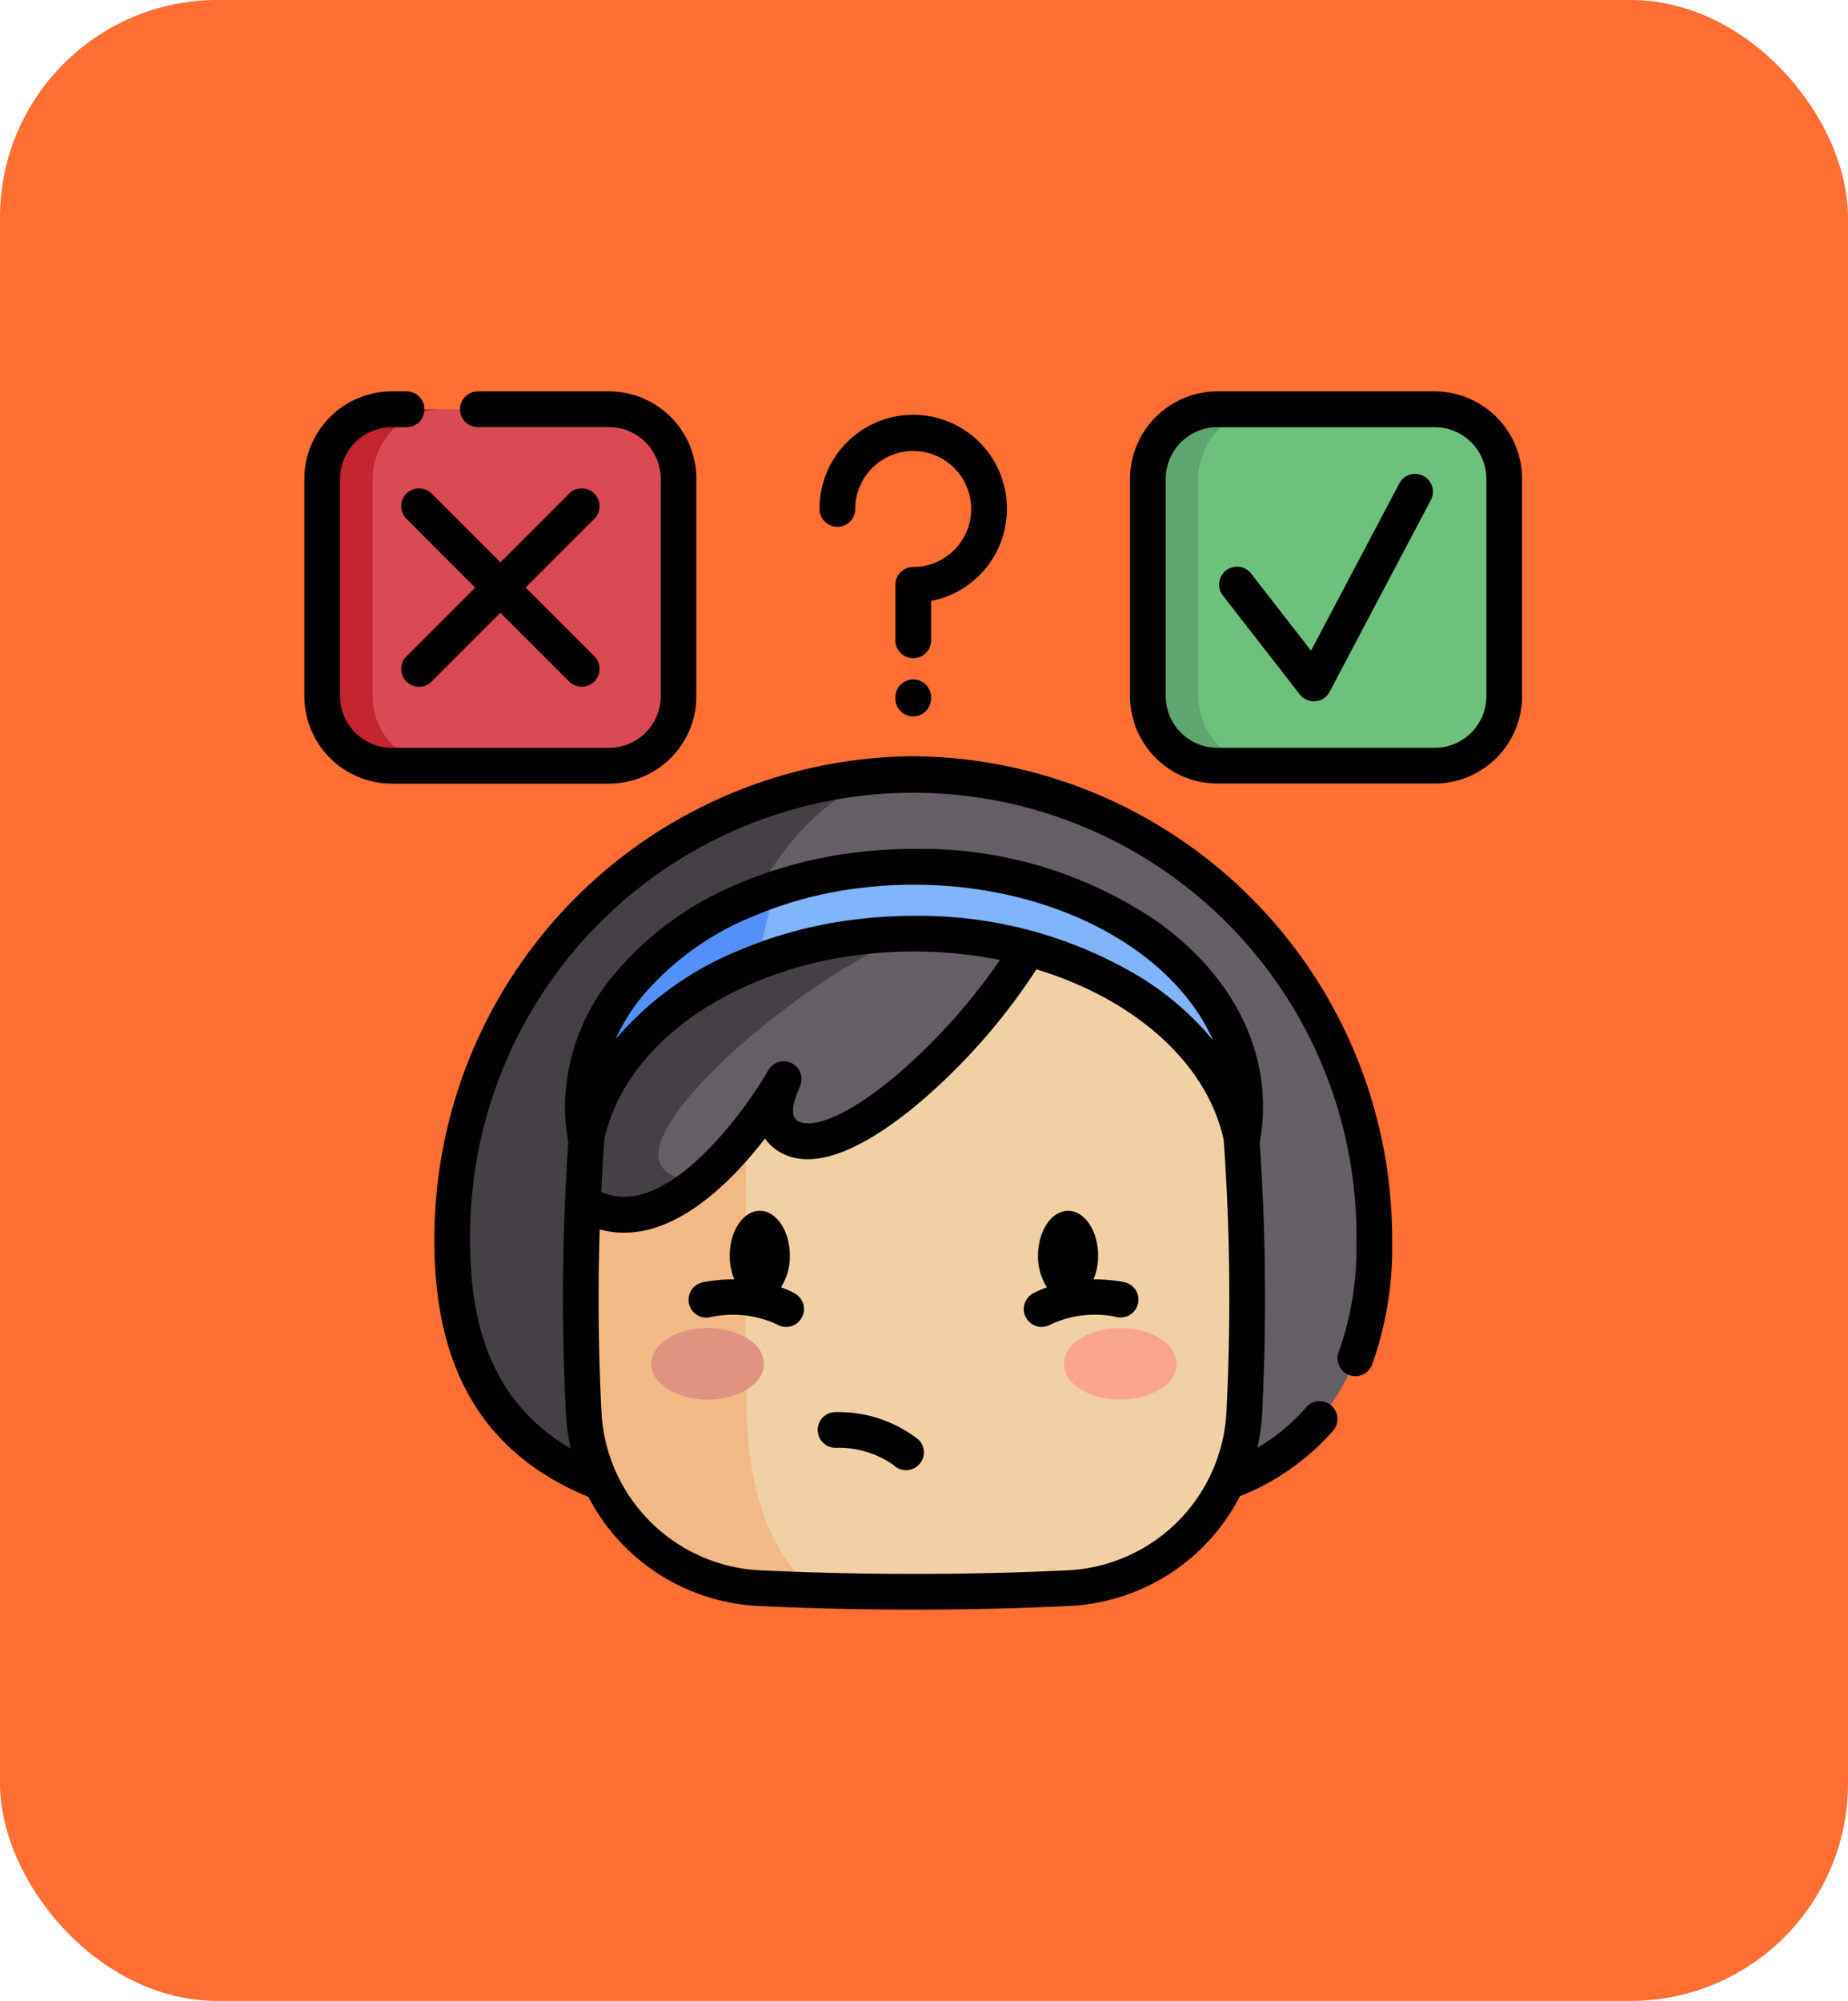 <svg xmlns="http://www.w3.org/2000/svg" width="85" height="92" viewBox="0 0 85 92">
  <g id="Grupo_985854" data-name="Grupo 985854" transform="translate(-370 -1137)">
    <rect id="Rectángulo_338867" data-name="Rectángulo 338867" width="85" height="92" rx="10" transform="translate(370 1137)" fill="#ff6e33"/>
    <g id="pregunta_1_" data-name="pregunta (1)" transform="translate(384 1154.996)">
      <g id="Grupo_985852" data-name="Grupo 985852" transform="translate(0.82 0.824)">
        <g id="Grupo_985851" data-name="Grupo 985851" transform="translate(5.981 16.771)">
          <path id="Trazado_728370" data-name="Trazado 728370" d="M104.58,182.3a21.206,21.206,0,1,0-42.407,0c0,11.868,9.493,12.764,21.2,12.764S104.58,194.168,104.58,182.3Z" transform="translate(-62.173 -160.81)" fill="#665e66"/>
          <path id="Trazado_728371" data-name="Trazado 728371" d="M83.1,195.066c-11.582-.014-20.925-.988-20.925-12.763a21.349,21.349,0,0,1,21.2-21.489c-5.96,0-10.791,9.621-10.791,21.489,0,11.684,4.682,12.734,10.513,12.763Z" transform="translate(-62.173 -160.814)" fill="#454045"/>
          <path id="Trazado_728372" data-name="Trazado 728372" d="M146.707,249.88a8.524,8.524,0,0,1-8.118,8.08q-5.641.267-11.283.108H127.3q-1.431-.04-2.861-.108a8.523,8.523,0,0,1-8.117-8.08q-.248-4.827-.04-9.656h0q.063-1.5.172-3.008c.7-3.3,3.417-6.126,7.219-7.781.112-.048.225-.1.34-.144a19.212,19.212,0,0,1,5.058-1.284,20.891,20.891,0,0,1,7.7.532h0c5.131,1.364,8.965,4.67,9.8,8.687a0,0,0,0,0,0,0A102.8,102.8,0,0,1,146.707,249.88Z" transform="translate(-110.276 -220.53)" fill="#f1d0a5"/>
          <path id="Trazado_728373" data-name="Trazado 728373" d="M127.306,269.684H127.3q-1.431-.04-2.861-.107a8.523,8.523,0,0,1-8.117-8.08,102.677,102.677,0,0,1,.132-12.664c.7-3.3,3.417-6.126,7.219-7.781.112-.048.225-.1.34-.144-.261,6.356-.322,15.563-.189,20.768C123.924,265.677,125.386,268.94,127.306,269.684Z" transform="translate(-110.277 -232.146)" fill="#f1b986"/>
          <path id="Trazado_728374" data-name="Trazado 728374" d="M137.545,228.539h0c-2.526,4.333-8.583,10.028-10.994,8.668-.882-.5-.767-1.525-.269-2.629a19.568,19.568,0,0,1-3.763,4.622c-1.621,1.366-3.575,2.214-5.466,1.023h0q.063-1.5.172-3.008c.7-3.3,3.417-6.126,7.219-7.781.112-.048.225-.1.34-.144a19.212,19.212,0,0,1,5.058-1.284,20.893,20.893,0,0,1,7.7.532Z" transform="translate(-111.049 -220.53)" fill="#665e66"/>
          <path id="Trazado_728375" data-name="Trazado 728375" d="M122.52,239.2c-1.621,1.366-3.575,2.214-5.466,1.023h0q.063-1.5.172-3.008c.7-3.3,3.417-6.126,7.219-7.781.112-.048.225-.1.34-.144a19.212,19.212,0,0,1,5.058-1.284,20.575,20.575,0,0,1,2.445-.143c-5.294,1.847-16.225,11.336-9.768,11.336Z" transform="translate(-111.05 -220.53)" fill="#454045"/>
          <g id="Grupo_985850" data-name="Grupo 985850" transform="translate(9.154 25.471)">
            <ellipse id="Elipse_5891" data-name="Elipse 5891" cx="2.594" cy="1.645" rx="2.594" ry="1.645" fill="#df9380"/>
            <ellipse id="Elipse_5892" data-name="Elipse 5892" cx="2.594" cy="1.645" rx="2.594" ry="1.645" transform="translate(18.979)" fill="#f9a58e"/>
          </g>
          <path id="Trazado_728376" data-name="Trazado 728376" d="M147.522,210.8a8.135,8.135,0,0,1-.146,1.541c-1.029-5.363-7.391-9.491-15.087-9.491a20.584,20.584,0,0,0-2.445.143,19.226,19.226,0,0,0-4.762,1.166q-.322.124-.636.262c-3.853,1.678-6.6,4.555-7.246,7.916a8.158,8.158,0,0,1-.145-1.536c0-4.012,2.962-7.524,7.391-9.451q.688-.3,1.421-.546a19.43,19.43,0,0,1,3.977-.884,20.564,20.564,0,0,1,2.445-.142C140.7,199.779,147.522,204.714,147.522,210.8Z" transform="translate(-111.052 -195.516)" fill="#80b4fb"/>
          <path id="Trazado_728377" data-name="Trazado 728377" d="M125.867,209.154l-.785,3.356q-.322.124-.636.262c-3.853,1.678-6.6,4.555-7.246,7.916a8.158,8.158,0,0,1-.145-1.536c0-4.012,2.962-7.524,7.391-9.451Q125.133,209.4,125.867,209.154Z" transform="translate(-111.051 -203.865)" fill="#5490f9"/>
        </g>
        <path id="Trazado_728378" data-name="Trazado 728378" d="M20.691,23.894H10.7a3.2,3.2,0,0,1-3.2-3.2V10.7a3.2,3.2,0,0,1,3.2-3.2h9.991a3.2,3.2,0,0,1,3.2,3.2v9.991A3.2,3.2,0,0,1,20.691,23.894Z" transform="translate(-7.5 -7.503)" fill="#da4a54"/>
        <path id="Trazado_728379" data-name="Trazado 728379" d="M13.021,23.894H10.7a3.2,3.2,0,0,1-3.2-3.2V10.7a3.2,3.2,0,0,1,3.2-3.2h2.321a3.2,3.2,0,0,0-3.2,3.2v9.991A3.2,3.2,0,0,0,13.021,23.894Z" transform="translate(-7.5 -7.503)" fill="#c32430"/>
        <path id="Trazado_728380" data-name="Trazado 728380" d="M367.86,23.894h-9.991a3.2,3.2,0,0,1-3.2-3.2V10.7a3.2,3.2,0,0,1,3.2-3.2h9.991a3.2,3.2,0,0,1,3.2,3.2v9.991A3.2,3.2,0,0,1,367.86,23.894Z" transform="translate(-316.691 -7.503)" fill="#6ec17d"/>
        <path id="Trazado_728381" data-name="Trazado 728381" d="M360.191,23.895H357.87a3.2,3.2,0,0,1-3.2-3.2V10.7a3.2,3.2,0,0,1,3.2-3.2h2.321a3.2,3.2,0,0,0-3.2,3.2v9.991A3.2,3.2,0,0,0,360.191,23.895Z" transform="translate(-316.692 -7.504)" fill="#5ea570"/>
      </g>
      <g id="Grupo_985853" data-name="Grupo 985853" transform="translate(0 0.004)">
        <path id="Trazado_728382" data-name="Trazado 728382" d="M76.694,153.313a22.194,22.194,0,0,0-22.024,22.31c0,5.938,2.319,9.782,7.083,11.744a9.317,9.317,0,0,0,7.86,5.017c2.361.111,4.737.167,7.114.167s4.754-.056,7.114-.167a9.319,9.319,0,0,0,7.879-5.05,11.125,11.125,0,0,0,4.31-3.037.821.821,0,0,0-1.249-1.064,8.771,8.771,0,0,1-2.257,1.873,9.476,9.476,0,0,0,.217-1.581,104.109,104.109,0,0,0-.113-12.454,8.957,8.957,0,0,0,.154-1.654c0-3.214-1.705-6.218-4.8-8.459a19.28,19.28,0,0,0-11.253-3.384,21.469,21.469,0,0,0-2.539.148,19.832,19.832,0,0,0-5.631,1.492,14.744,14.744,0,0,0-5.67,4.184,9.619,9.619,0,0,0-2.214,6.02,9.016,9.016,0,0,0,.155,1.66,103.914,103.914,0,0,0-.113,12.448,9.481,9.481,0,0,0,.225,1.618c-3.147-1.837-4.629-4.908-4.629-9.52a20.385,20.385,0,1,1,40.767,0,14.293,14.293,0,0,1-.816,5.08.82.82,0,1,0,1.533.586,15.905,15.905,0,0,0,.924-5.667,22.193,22.193,0,0,0-22.024-22.309Zm7.07,37.432c-4.669.22-9.4.22-14.074,0a7.681,7.681,0,0,1-7.337-7.3c-.143-2.777-.168-5.581-.081-8.377a4.165,4.165,0,0,0,1.114.153,4.658,4.658,0,0,0,1.138-.145c2.152-.541,4.081-2.544,5.352-4.184a2.136,2.136,0,0,0,.712.639c1.817,1.026,4.475-.677,6.385-2.286a28.227,28.227,0,0,0,5.385-6.133c4.479,1.357,7.851,4.281,8.616,7.848a102.475,102.475,0,0,1,.126,12.486A7.683,7.683,0,0,1,83.764,190.745ZM64.17,164.423a13.105,13.105,0,0,1,5.042-3.7,18.2,18.2,0,0,1,5.168-1.367,19.843,19.843,0,0,1,2.347-.136c6.447,0,11.919,3.012,13.756,7.152a13.643,13.643,0,0,0-3.272-2.858,19.757,19.757,0,0,0-10.483-2.862,21.455,21.455,0,0,0-2.539.148,19.844,19.844,0,0,0-5.631,1.491A14.772,14.772,0,0,0,63,166.327,8.971,8.971,0,0,1,64.17,164.423Zm5.042-.632a18.208,18.208,0,0,1,5.168-1.366,20.1,20.1,0,0,1,6.3.257,27.237,27.237,0,0,1-4.76,5.3c-2.447,2.062-3.965,2.426-4.521,2.112-.337-.19-.311-.722.077-1.58a.82.82,0,0,0-1.461-.744c-.778,1.371-3.352,5.069-5.887,5.706a2.679,2.679,0,0,1-1.785-.129c.039-.806.084-1.61.141-2.413C63.125,167.977,65.567,165.379,69.212,163.791Z" transform="translate(-48.689 -136.542)"/>
        <path id="Trazado_728383" data-name="Trazado 728383" d="M307.141,347.66a7.274,7.274,0,0,0-1.442-.133,2.821,2.821,0,0,0,.213-1.093c0-1.135-.62-2.059-1.382-2.059s-1.382.924-1.382,2.059a2.634,2.634,0,0,0,.409,1.461,4.132,4.132,0,0,0-.657.289.822.822,0,0,0,.412,1.531.813.813,0,0,0,.412-.112,4.8,4.8,0,0,1,3.1-.332.821.821,0,0,0,.31-1.611Z" transform="translate(-269.403 -306.703)"/>
        <path id="Trazado_728384" data-name="Trazado 728384" d="M166.456,348.185a4.145,4.145,0,0,0-.657-.289,2.634,2.634,0,0,0,.409-1.461c0-1.135-.62-2.059-1.382-2.059s-1.382.924-1.382,2.059a2.821,2.821,0,0,0,.213,1.093,7.274,7.274,0,0,0-1.442.133.82.82,0,0,0,.31,1.611,4.81,4.81,0,0,1,3.1.332.82.82,0,0,0,.825-1.418Z" transform="translate(-143.879 -306.704)"/>
        <path id="Trazado_728385" data-name="Trazado 728385" d="M216.67,428.971a.82.82,0,0,0,.009,1.641h0a4.385,4.385,0,0,1,2.658.79.82.82,0,0,0,1.16-1.16A5.956,5.956,0,0,0,216.67,428.971Z" transform="translate(-192.244 -382.044)"/>
        <path id="Trazado_728386" data-name="Trazado 728386" d="M18.031,14.015V4.024A4.025,4.025,0,0,0,14.011,0H7.982a.82.82,0,0,0,0,1.641h6.029a2.382,2.382,0,0,1,2.379,2.379v9.991a2.382,2.382,0,0,1-2.379,2.379H4.02a2.382,2.382,0,0,1-2.379-2.379V4.024A2.382,2.382,0,0,1,4.02,1.645H4.7A.82.82,0,1,0,4.7,0H4.02A4.025,4.025,0,0,0,0,4.024v9.991a4.025,4.025,0,0,0,4.02,4.02h9.991A4.025,4.025,0,0,0,18.031,14.015Z" transform="translate(0 -0.004)"/>
        <path id="Trazado_728387" data-name="Trazado 728387" d="M361.181,0H351.19a4.025,4.025,0,0,0-4.02,4.02v9.991a4.025,4.025,0,0,0,4.02,4.02h9.991a4.025,4.025,0,0,0,4.02-4.02V4.024A4.025,4.025,0,0,0,361.181,0Zm2.379,14.011a2.382,2.382,0,0,1-2.379,2.379H351.19a2.382,2.382,0,0,1-2.379-2.379V4.024a2.382,2.382,0,0,1,2.379-2.379h9.991a2.382,2.382,0,0,1,2.379,2.379Z" transform="translate(-309.192 -0.004)"/>
        <path id="Trazado_728388" data-name="Trazado 728388" d="M217.437,15.132a.82.82,0,0,0,.82-.82,2.7,2.7,0,0,1,.026-.373,2.667,2.667,0,1,1,2.642,3.041.82.82,0,0,0-.82.82v2.553a.82.82,0,0,0,1.641,0v-1.81a4.314,4.314,0,0,0,3.482-4.459,4.308,4.308,0,0,0-8.611.228A.82.82,0,0,0,217.437,15.132Z" transform="translate(-192.92 -8.91)"/>
        <path id="Trazado_728389" data-name="Trazado 728389" d="M249.32,121.041a.82.82,0,0,0-.82.82v.055a.82.82,0,1,0,1.641,0v-.055A.82.82,0,0,0,249.32,121.041Z" transform="translate(-221.316 -107.8)"/>
        <path id="Trazado_728390" data-name="Trazado 728390" d="M49.6,40.96a.82.82,0,0,0-1.16,0l-3.161,3.161L42.117,40.96a.82.82,0,0,0-1.16,1.16l3.161,3.161-3.161,3.161a.82.82,0,1,0,1.16,1.16l3.161-3.161L48.439,49.6a.82.82,0,0,0,1.16-1.16l-3.161-3.161L49.6,42.12a.82.82,0,0,0,0-1.16Z" transform="translate(-36.262 -36.265)"/>
        <path id="Trazado_728391" data-name="Trazado 728391" d="M394.05,34.727a.82.82,0,0,0-1.109.342l-4.061,7.691-2.755-3.543a.82.82,0,0,0-1.3,1.007l3.535,4.546a.821.821,0,0,0,.648.317c.024,0,.048,0,.072,0a.821.821,0,0,0,.654-.434l4.654-8.814A.82.82,0,0,0,394.05,34.727Z" transform="translate(-342.578 -30.843)"/>
      </g>
    </g>
  </g>
</svg>
